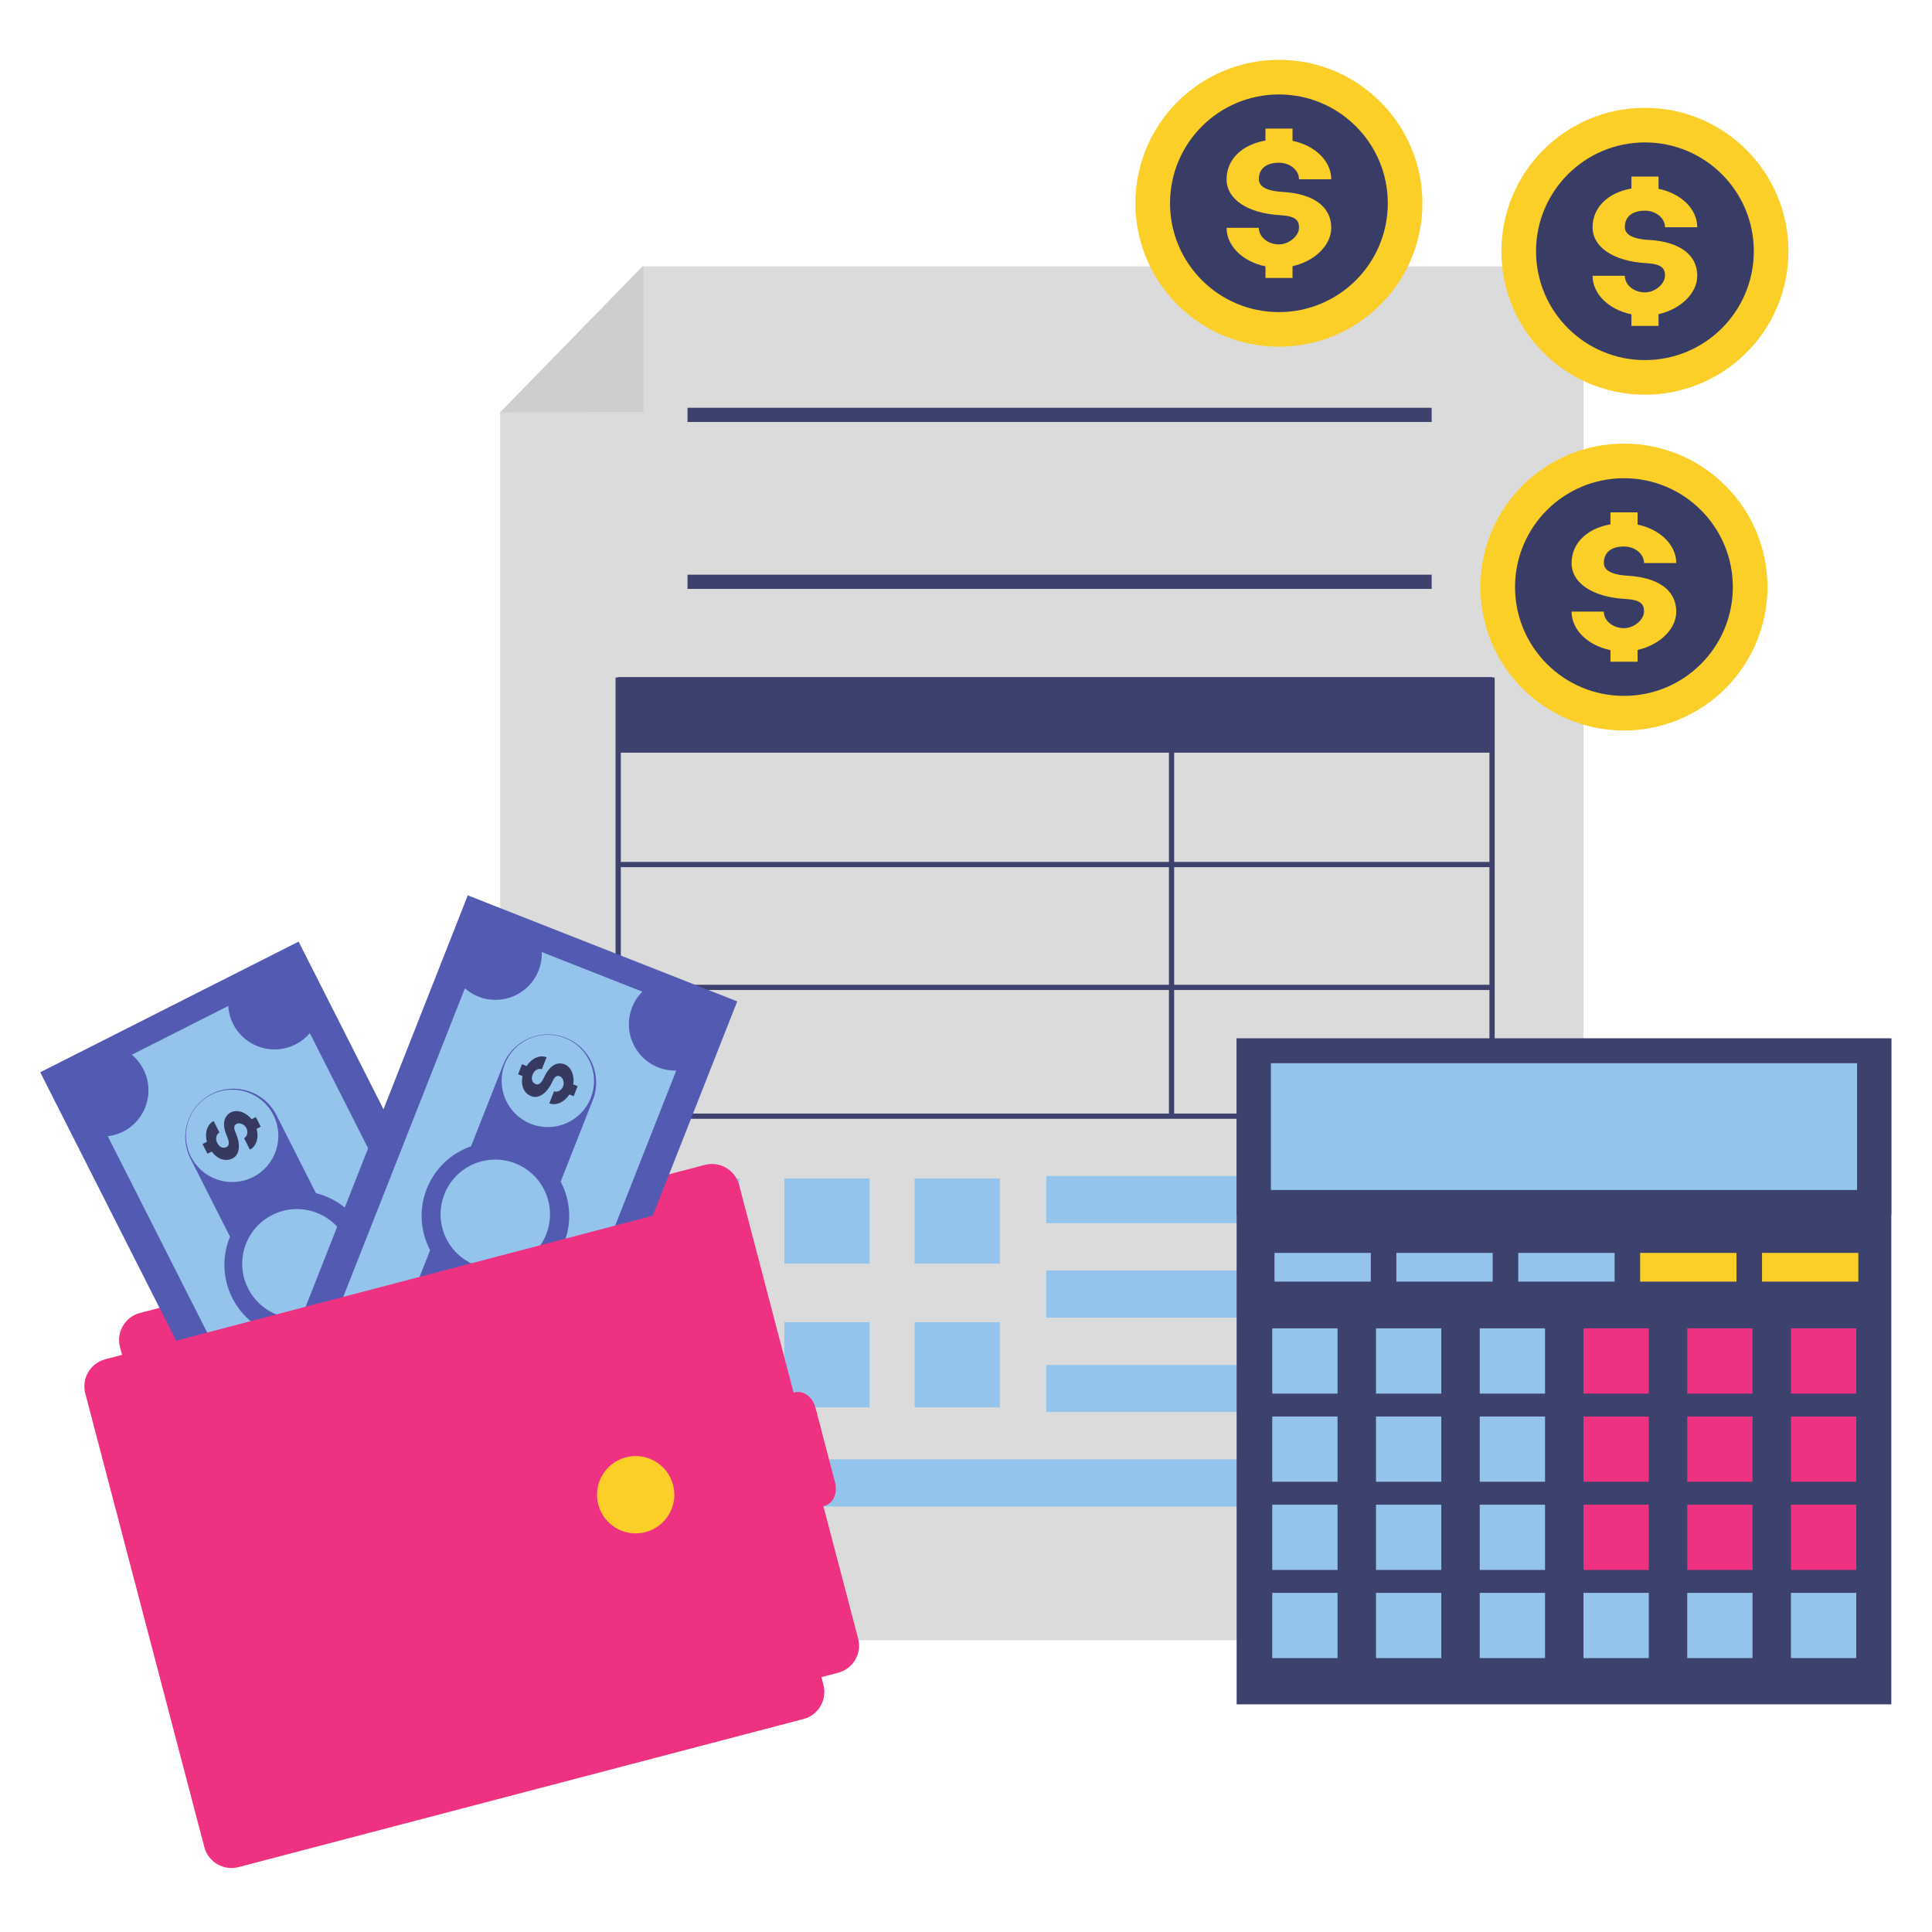 <?xml version="1.0" encoding="UTF-8"?>
<svg xmlns="http://www.w3.org/2000/svg" xmlns:xlink="http://www.w3.org/1999/xlink" width="810pt" height="810pt" viewBox="0 0 810 810" version="1.2">
<defs>
<clipPath id="clip1">
  <path d="M 16.828 394 L 233 394 L 233 662 L 16.828 662 Z M 16.828 394 "/>
</clipPath>
<clipPath id="clip2">
  <path d="M 518 435 L 792.984 435 L 792.984 715 L 518 715 Z M 518 435 "/>
</clipPath>
<clipPath id="clip3">
  <path d="M 518 435 L 792.984 435 L 792.984 510 L 518 510 Z M 518 435 "/>
</clipPath>
</defs>
<g id="surface1">
<path style=" stroke:none;fill-rule:nonzero;fill:rgb(86.269%,85.88%,85.88%);fill-opacity:1;" d="M 209.676 687.652 L 663.883 687.652 L 663.883 111.664 L 269.32 111.664 L 209.676 172.906 L 209.676 687.652 "/>
<path style=" stroke:none;fill-rule:nonzero;fill:rgb(81.18%,80.779%,80.779%);fill-opacity:1;" d="M 269.742 111.469 L 269.824 172.746 L 209.676 172.906 Z M 269.742 111.469 "/>
<path style=" stroke:none;fill-rule:nonzero;fill:rgb(23.92%,25.49%,42.749%);fill-opacity:1;" d="M 288.246 246.898 L 600.234 246.898 L 600.234 240.938 L 288.246 240.938 L 288.246 246.898 "/>
<path style=" stroke:none;fill-rule:nonzero;fill:rgb(23.92%,25.49%,42.749%);fill-opacity:1;" d="M 288.246 176.918 L 600.234 176.918 L 600.234 170.965 L 288.246 170.965 L 288.246 176.918 "/>
<path style=" stroke:none;fill-rule:nonzero;fill:rgb(23.92%,25.49%,42.749%);fill-opacity:1;" d="M 259.184 467.961 L 259.184 469.059 L 626.645 469.059 L 626.645 284.031 L 258.078 284.031 L 258.078 469.059 L 259.184 469.059 L 259.184 467.961 L 260.277 467.961 L 260.277 286.227 L 624.453 286.227 L 624.453 466.867 L 259.184 466.867 L 259.184 467.961 L 260.277 467.961 L 259.184 467.961 "/>
<path style=" stroke:none;fill-rule:nonzero;fill:rgb(23.92%,25.49%,42.749%);fill-opacity:1;" d="M 490.082 467.758 L 492.27 467.758 L 492.27 301 L 490.082 301 Z M 490.082 467.758 "/>
<path style=" stroke:none;fill-rule:nonzero;fill:rgb(23.92%,25.49%,42.749%);fill-opacity:1;" d="M 259.055 315.562 L 625.668 315.562 L 625.668 283.883 L 259.055 283.883 L 259.055 315.562 "/>
<path style=" stroke:none;fill-rule:nonzero;fill:rgb(23.92%,25.49%,42.749%);fill-opacity:1;" d="M 259.91 363.559 L 624.648 363.559 L 624.648 361.371 L 259.91 361.371 Z M 259.91 363.559 "/>
<path style=" stroke:none;fill-rule:nonzero;fill:rgb(23.92%,25.49%,42.749%);fill-opacity:1;" d="M 259.91 415.066 L 624.648 415.066 L 624.648 412.875 L 259.91 412.875 Z M 259.91 415.066 "/>
<path style=" stroke:none;fill-rule:nonzero;fill:rgb(58.04%,76.859%,92.159%);fill-opacity:1;" d="M 438.676 512.832 L 612.773 512.832 L 612.773 493.055 L 438.676 493.055 L 438.676 512.832 "/>
<path style=" stroke:none;fill-rule:nonzero;fill:rgb(58.04%,76.859%,92.159%);fill-opacity:1;" d="M 438.676 552.418 L 612.773 552.418 L 612.773 532.641 L 438.676 532.641 L 438.676 552.418 "/>
<path style=" stroke:none;fill-rule:nonzero;fill:rgb(58.04%,76.859%,92.159%);fill-opacity:1;" d="M 438.676 592.012 L 612.773 592.012 L 612.773 572.238 L 438.676 572.238 L 438.676 592.012 "/>
<path style=" stroke:none;fill-rule:nonzero;fill:rgb(58.04%,76.859%,92.159%);fill-opacity:1;" d="M 271.949 631.598 L 612.773 631.598 L 612.773 611.832 L 271.949 611.832 L 271.949 631.598 "/>
<path style=" stroke:none;fill-rule:nonzero;fill:rgb(58.04%,76.859%,92.159%);fill-opacity:1;" d="M 383.453 529.797 L 419.195 529.797 L 419.195 494.066 L 383.453 494.066 L 383.453 529.797 "/>
<path style=" stroke:none;fill-rule:nonzero;fill:rgb(58.04%,76.859%,92.159%);fill-opacity:1;" d="M 328.82 529.797 L 364.562 529.797 L 364.562 494.066 L 328.82 494.066 L 328.82 529.797 "/>
<path style=" stroke:none;fill-rule:nonzero;fill:rgb(58.04%,76.859%,92.159%);fill-opacity:1;" d="M 274.188 529.797 L 309.93 529.797 L 309.93 494.066 L 274.188 494.066 L 274.188 529.797 "/>
<path style=" stroke:none;fill-rule:nonzero;fill:rgb(58.04%,76.859%,92.159%);fill-opacity:1;" d="M 383.453 590.055 L 419.195 590.055 L 419.195 554.324 L 383.453 554.324 L 383.453 590.055 "/>
<path style=" stroke:none;fill-rule:nonzero;fill:rgb(58.04%,76.859%,92.159%);fill-opacity:1;" d="M 328.82 590.055 L 364.562 590.055 L 364.562 554.324 L 328.82 554.324 L 328.82 590.055 "/>
<path style=" stroke:none;fill-rule:nonzero;fill:rgb(58.04%,76.859%,92.159%);fill-opacity:1;" d="M 274.188 590.055 L 309.93 590.055 L 309.93 554.324 L 274.188 554.324 L 274.188 590.055 "/>
<path style=" stroke:none;fill-rule:nonzero;fill:rgb(93.729%,19.22%,50.589%);fill-opacity:1;" d="M 359.781 686.977 C 361.422 693.242 357.668 699.656 351.406 701.305 L 114.562 763.387 C 108.293 765.027 101.875 761.281 100.234 755.016 L 50.309 564.797 C 48.664 558.531 52.41 552.117 58.691 550.469 L 295.523 488.387 C 301.797 486.746 308.211 490.492 309.863 496.75 L 359.781 686.977 "/>
<g clip-path="url(#clip1)" clip-rule="nonzero">
<path style=" stroke:none;fill-rule:nonzero;fill:rgb(32.549%,35.289%,69.8%);fill-opacity:1;" d="M 125.188 394.777 L 232.543 606.777 L 124.211 661.559 L 16.867 449.555 L 125.188 394.777 "/>
</g>
<path style=" stroke:none;fill-rule:nonzero;fill:rgb(58.04%,76.859%,92.159%);fill-opacity:1;" d="M 60.152 448.348 C 64.996 457.918 61.172 469.598 51.605 474.445 C 49.527 475.488 47.363 476.102 45.184 476.367 L 118.668 621.492 C 120.133 619.98 121.859 618.652 123.863 617.645 C 133.434 612.805 145.113 616.637 149.965 626.203 C 151.453 629.152 152.109 632.316 152.035 635.422 L 193.754 614.32 C 191.207 612.539 189.051 610.148 187.562 607.188 C 182.711 597.621 186.543 585.941 196.117 581.102 C 198.57 579.863 201.164 579.195 203.766 579.051 L 129.895 433.148 C 128.258 435.062 126.25 436.688 123.852 437.895 C 114.289 442.73 102.602 438.902 97.762 429.336 C 96.52 426.898 95.852 424.316 95.707 421.75 L 55.262 442.211 C 57.238 443.852 58.922 445.914 60.152 448.348 "/>
<path style=" stroke:none;fill-rule:nonzero;fill:rgb(32.549%,35.289%,69.8%);fill-opacity:1;" d="M 79.855 485.738 L 96.426 518.477 C 93.125 526.504 93.176 535.855 97.41 544.211 C 101.645 552.562 109.148 558.148 117.574 560.25 L 134.152 592.988 C 139.184 602.93 151.34 606.906 161.289 601.871 C 171.238 596.844 175.234 584.703 170.188 574.75 L 153.617 542.023 C 156.918 533.992 156.859 524.633 152.633 516.277 C 148.406 507.926 140.895 502.34 132.461 500.246 L 115.891 467.508 C 110.852 457.574 98.703 453.59 88.742 458.625 C 78.812 463.652 74.824 475.793 79.855 485.738 "/>
<path style=" stroke:none;fill-rule:nonzero;fill:rgb(58.04%,76.859%,92.159%);fill-opacity:1;" d="M 114.125 509.387 C 125.426 503.66 139.219 508.191 144.949 519.484 C 150.672 530.777 146.148 544.57 134.84 550.281 C 123.535 556 109.738 551.484 104.023 540.184 C 98.293 528.891 102.824 515.105 114.125 509.387 "/>
<path style=" stroke:none;fill-rule:nonzero;fill:rgb(58.04%,76.859%,92.159%);fill-opacity:1;" d="M 88.59 458.941 C 98.129 454.113 109.789 457.934 114.613 467.469 C 119.449 477.008 115.625 488.652 106.086 493.484 C 96.527 498.316 84.887 494.492 80.051 484.953 C 75.219 475.41 79.043 463.773 88.59 458.941 "/>
<path style=" stroke:none;fill-rule:nonzero;fill:rgb(21.179%,22.35%,37.65%);fill-opacity:1;" d="M 95.133 476.324 C 95.879 478 96.461 480.137 95.059 480.848 C 93.484 481.652 92.02 481.012 91.055 479.102 C 90.207 477.438 90.645 475.531 92.012 474.836 L 89.574 470.016 C 86.82 471.41 85.742 475.043 86.734 478.727 L 84.91 479.641 L 86.965 483.695 L 88.754 482.789 C 91.141 485.984 94.52 487.176 97.496 485.668 C 100.48 484.156 101.004 479.941 98.805 474.93 C 97.754 472.52 98.172 471.727 99.273 471.16 C 100.387 470.598 102.457 471.297 103.277 472.914 C 104.117 474.582 103.691 476.488 102.328 477.172 L 104.758 481.992 C 107.523 480.598 108.602 476.949 107.59 473.262 L 109.32 472.391 L 107.273 468.34 L 105.512 469.227 C 103.141 466.34 99.488 465.004 96.836 466.348 C 93.68 467.945 93.062 471.578 95.133 476.324 "/>
<path style=" stroke:none;fill-rule:nonzero;fill:rgb(58.04%,76.859%,92.159%);fill-opacity:1;" d="M 143.324 567.422 C 152.863 562.594 164.516 566.414 169.348 575.949 C 174.172 585.496 170.348 597.133 160.812 601.965 C 151.262 606.797 139.621 602.973 134.777 593.434 C 129.953 583.898 133.77 572.254 143.324 567.422 "/>
<path style=" stroke:none;fill-rule:nonzero;fill:rgb(21.179%,22.35%,37.65%);fill-opacity:1;" d="M 149.879 584.797 C 150.605 586.48 151.195 588.617 149.785 589.328 C 148.211 590.125 146.746 589.492 145.781 587.574 C 144.949 585.926 145.367 584.012 146.738 583.316 L 144.301 578.496 C 141.547 579.898 140.477 583.523 141.477 587.199 L 139.645 588.133 L 141.699 592.184 L 143.488 591.27 C 145.875 594.477 149.246 595.656 152.23 594.148 C 155.223 592.637 155.738 588.43 153.539 583.41 C 152.477 580.992 152.898 580.195 154.008 579.641 C 155.129 579.078 157.191 579.777 158.012 581.402 C 158.859 583.051 158.426 584.969 157.047 585.66 L 159.492 590.473 C 162.258 589.078 163.324 585.438 162.316 581.754 L 164.043 580.871 L 162 576.828 L 160.246 577.719 C 157.875 574.82 154.215 573.492 151.57 574.828 C 148.406 576.426 147.797 580.059 149.879 584.797 "/>
<path style=" stroke:none;fill-rule:nonzero;fill:rgb(32.549%,35.289%,69.8%);fill-opacity:1;" d="M 309.086 419.836 L 221.969 640.918 L 109.004 596.449 L 196.125 375.375 L 309.086 419.836 "/>
<path style=" stroke:none;fill-rule:nonzero;fill:rgb(58.04%,76.859%,92.159%);fill-opacity:1;" d="M 225.801 406.898 C 221.875 416.867 210.59 421.777 200.609 417.852 C 198.453 416.996 196.543 415.793 194.91 414.348 L 135.266 565.68 C 137.379 565.758 139.516 566.184 141.598 566.996 C 151.578 570.93 156.473 582.188 152.547 592.176 C 151.34 595.246 149.406 597.844 147.047 599.844 L 190.539 616.969 C 190.188 613.891 190.547 610.684 191.754 607.598 C 195.68 597.629 206.973 592.723 216.949 596.656 C 219.516 597.664 221.73 599.152 223.57 601 L 283.516 448.855 C 281 448.906 278.449 448.484 275.961 447.504 C 265.984 443.57 261.082 432.301 265.008 422.332 C 266.02 419.785 267.5 417.578 269.312 415.758 L 227.137 399.152 C 227.223 401.719 226.812 404.352 225.801 406.898 "/>
<path style=" stroke:none;fill-rule:nonzero;fill:rgb(32.549%,35.289%,69.8%);fill-opacity:1;" d="M 210.941 446.461 L 197.492 480.59 C 189.289 483.453 182.344 489.715 178.906 498.426 C 175.48 507.137 176.297 516.465 180.332 524.152 L 166.875 558.285 C 162.785 568.656 167.895 580.375 178.262 584.453 C 188.641 588.543 200.367 583.445 204.449 573.074 L 217.906 538.945 C 226.109 536.07 233.066 529.812 236.496 521.09 C 239.926 512.379 239.113 503.07 235.066 495.383 L 248.523 461.242 C 252.613 450.871 247.508 439.16 237.121 435.07 C 226.762 430.984 215.031 436.082 210.941 446.461 "/>
<path style=" stroke:none;fill-rule:nonzero;fill:rgb(58.04%,76.859%,92.159%);fill-opacity:1;" d="M 216.059 487.766 C 227.848 492.406 233.629 505.703 228.992 517.492 C 224.348 529.273 211.035 535.062 199.258 530.418 C 187.461 525.777 181.676 512.473 186.312 500.691 C 190.949 488.91 204.262 483.121 216.059 487.766 "/>
<path style=" stroke:none;fill-rule:nonzero;fill:rgb(58.04%,76.859%,92.159%);fill-opacity:1;" d="M 236.785 435.164 C 246.746 439.082 251.629 450.316 247.711 460.258 C 243.785 470.211 232.535 475.102 222.594 471.188 C 212.637 467.262 207.75 456.027 211.66 446.074 C 215.586 436.133 226.828 431.242 236.785 435.164 "/>
<path style=" stroke:none;fill-rule:nonzero;fill:rgb(21.179%,22.35%,37.65%);fill-opacity:1;" d="M 228.156 451.605 C 227.375 453.273 226.172 455.129 224.707 454.555 C 223.055 453.914 222.57 452.395 223.355 450.402 C 224.039 448.676 225.75 447.727 227.18 448.289 L 229.156 443.262 C 226.281 442.125 222.859 443.742 220.762 446.93 L 218.863 446.176 L 217.203 450.41 L 219.07 451.137 C 218.266 455.043 219.617 458.359 222.723 459.582 C 225.844 460.805 229.344 458.387 231.621 453.418 C 232.723 451.027 233.605 450.812 234.75 451.266 C 235.922 451.727 236.77 453.734 236.102 455.422 C 235.426 457.148 233.715 458.105 232.285 457.531 L 230.301 462.566 C 233.176 463.695 236.625 462.07 238.711 458.867 L 240.508 459.582 L 242.176 455.359 L 240.344 454.633 C 240.938 450.949 239.5 447.324 236.734 446.238 C 233.441 444.945 230.32 446.906 228.156 451.605 "/>
<path style=" stroke:none;fill-rule:nonzero;fill:rgb(58.04%,76.859%,92.159%);fill-opacity:1;" d="M 192.078 548.145 C 202.027 552.059 206.914 563.293 202.996 573.238 C 199.078 583.188 187.836 588.07 177.879 584.164 C 167.918 580.246 163.043 569.004 166.953 559.055 C 170.879 549.109 182.121 544.227 192.078 548.145 "/>
<path style=" stroke:none;fill-rule:nonzero;fill:rgb(21.179%,22.35%,37.65%);fill-opacity:1;" d="M 183.445 564.586 C 182.688 566.242 181.461 568.105 180 567.535 C 178.355 566.883 177.859 565.371 178.648 563.379 C 179.332 561.652 181.043 560.703 182.473 561.258 L 184.449 556.23 C 181.574 555.113 178.152 556.719 176.062 559.906 L 174.148 559.164 L 172.488 563.387 L 174.363 564.113 C 173.559 568.023 174.918 571.332 178.023 572.562 C 181.137 573.785 184.629 571.375 186.91 566.398 C 188.016 563.996 188.906 563.789 190.043 564.242 C 191.215 564.703 192.062 566.715 191.395 568.398 C 190.719 570.125 189 571.074 187.57 570.508 L 185.594 575.535 C 188.469 576.676 191.918 575.051 193.996 571.844 L 195.809 572.562 L 197.477 568.34 L 195.629 567.609 C 196.219 563.926 194.781 560.309 192.02 559.215 C 188.734 557.926 185.602 559.883 183.445 564.586 "/>
<path style=" stroke:none;fill-rule:nonzero;fill:rgb(93.729%,19.22%,50.589%);fill-opacity:1;" d="M 345.219 706.395 C 346.871 712.66 343.125 719.07 336.836 720.715 L 100.012 782.793 C 93.75 784.438 87.324 780.691 85.672 774.426 L 35.754 584.199 C 34.113 577.941 37.859 571.527 44.129 569.879 L 280.973 507.797 C 287.234 506.156 293.66 509.898 295.301 516.168 L 345.219 706.395 "/>
<path style=" stroke:none;fill-rule:nonzero;fill:rgb(93.729%,19.22%,50.589%);fill-opacity:1;" d="M 350.105 621.5 C 351.277 625.98 349.316 630.375 345.715 631.316 L 252.777 655.684 C 249.176 656.625 245.309 653.758 244.125 649.289 L 235.906 617.945 C 234.727 613.465 236.691 609.07 240.293 608.129 L 333.234 583.762 C 336.836 582.82 340.711 585.688 341.891 590.164 L 350.105 621.5 "/>
<path style=" stroke:none;fill-rule:nonzero;fill:rgb(98.43%,80.779%,15.689%);fill-opacity:1;" d="M 282.195 622.562 C 284.465 631.215 279.277 640.07 270.613 642.344 C 261.957 644.613 253.102 639.438 250.824 630.777 C 248.566 622.125 253.734 613.27 262.391 610.992 C 271.066 608.727 279.914 613.91 282.195 622.562 "/>
<g clip-path="url(#clip2)" clip-rule="nonzero">
<path style=" stroke:none;fill-rule:nonzero;fill:rgb(23.92%,25.49%,42.749%);fill-opacity:1;" d="M 518.465 714.539 L 792.941 714.539 L 792.941 435.363 L 518.465 435.363 L 518.465 714.539 "/>
</g>
<path style=" stroke:none;fill-rule:nonzero;fill:rgb(98.43%,80.779%,15.689%);fill-opacity:1;" d="M 738.73 537.32 L 779.125 537.32 L 779.125 525.281 L 738.73 525.281 L 738.73 537.32 "/>
<path style=" stroke:none;fill-rule:nonzero;fill:rgb(98.43%,80.779%,15.689%);fill-opacity:1;" d="M 687.629 537.32 L 728.02 537.32 L 728.02 525.281 L 687.629 525.281 L 687.629 537.32 "/>
<path style=" stroke:none;fill-rule:nonzero;fill:rgb(58.04%,76.859%,92.159%);fill-opacity:1;" d="M 636.531 537.32 L 676.93 537.32 L 676.93 525.281 L 636.531 525.281 L 636.531 537.32 "/>
<path style=" stroke:none;fill-rule:nonzero;fill:rgb(58.04%,76.859%,92.159%);fill-opacity:1;" d="M 585.434 537.32 L 625.82 537.32 L 625.82 525.281 L 585.434 525.281 L 585.434 537.32 "/>
<path style=" stroke:none;fill-rule:nonzero;fill:rgb(58.04%,76.859%,92.159%);fill-opacity:1;" d="M 534.336 537.32 L 574.723 537.32 L 574.723 525.281 L 534.336 525.281 L 534.336 537.32 "/>
<path style=" stroke:none;fill-rule:nonzero;fill:rgb(93.729%,19.22%,50.589%);fill-opacity:1;" d="M 750.867 584.273 L 778.246 584.273 L 778.246 556.914 L 750.867 556.914 L 750.867 584.273 "/>
<path style=" stroke:none;fill-rule:nonzero;fill:rgb(93.729%,19.22%,50.589%);fill-opacity:1;" d="M 707.383 584.273 L 734.75 584.273 L 734.75 556.914 L 707.383 556.914 L 707.383 584.273 "/>
<path style=" stroke:none;fill-rule:nonzero;fill:rgb(93.729%,19.22%,50.589%);fill-opacity:1;" d="M 663.883 584.273 L 691.258 584.273 L 691.258 556.914 L 663.883 556.914 L 663.883 584.273 "/>
<path style=" stroke:none;fill-rule:nonzero;fill:rgb(58.04%,76.859%,92.159%);fill-opacity:1;" d="M 620.391 584.273 L 647.766 584.273 L 647.766 556.914 L 620.391 556.914 L 620.391 584.273 "/>
<path style=" stroke:none;fill-rule:nonzero;fill:rgb(58.04%,76.859%,92.159%);fill-opacity:1;" d="M 576.895 584.273 L 604.273 584.273 L 604.273 556.914 L 576.895 556.914 L 576.895 584.273 "/>
<path style=" stroke:none;fill-rule:nonzero;fill:rgb(58.04%,76.859%,92.159%);fill-opacity:1;" d="M 533.402 584.273 L 560.77 584.273 L 560.77 556.914 L 533.402 556.914 L 533.402 584.273 "/>
<path style=" stroke:none;fill-rule:nonzero;fill:rgb(93.729%,19.22%,50.589%);fill-opacity:1;" d="M 750.867 621.234 L 778.246 621.234 L 778.246 593.875 L 750.867 593.875 L 750.867 621.234 "/>
<path style=" stroke:none;fill-rule:nonzero;fill:rgb(93.729%,19.22%,50.589%);fill-opacity:1;" d="M 707.383 621.234 L 734.75 621.234 L 734.75 593.875 L 707.383 593.875 L 707.383 621.234 "/>
<path style=" stroke:none;fill-rule:nonzero;fill:rgb(93.729%,19.22%,50.589%);fill-opacity:1;" d="M 663.883 621.234 L 691.258 621.234 L 691.258 593.875 L 663.883 593.875 L 663.883 621.234 "/>
<path style=" stroke:none;fill-rule:nonzero;fill:rgb(58.04%,76.859%,92.159%);fill-opacity:1;" d="M 620.391 621.234 L 647.766 621.234 L 647.766 593.875 L 620.391 593.875 L 620.391 621.234 "/>
<path style=" stroke:none;fill-rule:nonzero;fill:rgb(58.04%,76.859%,92.159%);fill-opacity:1;" d="M 576.895 621.234 L 604.273 621.234 L 604.273 593.875 L 576.895 593.875 L 576.895 621.234 "/>
<path style=" stroke:none;fill-rule:nonzero;fill:rgb(58.04%,76.859%,92.159%);fill-opacity:1;" d="M 533.402 621.234 L 560.77 621.234 L 560.77 593.875 L 533.402 593.875 L 533.402 621.234 "/>
<path style=" stroke:none;fill-rule:nonzero;fill:rgb(93.729%,19.22%,50.589%);fill-opacity:1;" d="M 750.867 658.207 L 778.246 658.207 L 778.246 630.848 L 750.867 630.848 L 750.867 658.207 "/>
<path style=" stroke:none;fill-rule:nonzero;fill:rgb(93.729%,19.22%,50.589%);fill-opacity:1;" d="M 707.383 658.207 L 734.75 658.207 L 734.75 630.848 L 707.383 630.848 L 707.383 658.207 "/>
<path style=" stroke:none;fill-rule:nonzero;fill:rgb(93.729%,19.22%,50.589%);fill-opacity:1;" d="M 663.883 658.207 L 691.258 658.207 L 691.258 630.848 L 663.883 630.848 L 663.883 658.207 "/>
<path style=" stroke:none;fill-rule:nonzero;fill:rgb(58.04%,76.859%,92.159%);fill-opacity:1;" d="M 620.391 658.207 L 647.766 658.207 L 647.766 630.848 L 620.391 630.848 L 620.391 658.207 "/>
<path style=" stroke:none;fill-rule:nonzero;fill:rgb(58.04%,76.859%,92.159%);fill-opacity:1;" d="M 576.895 658.207 L 604.273 658.207 L 604.273 630.848 L 576.895 630.848 L 576.895 658.207 "/>
<path style=" stroke:none;fill-rule:nonzero;fill:rgb(58.04%,76.859%,92.159%);fill-opacity:1;" d="M 533.402 658.207 L 560.77 658.207 L 560.77 630.848 L 533.402 630.848 L 533.402 658.207 "/>
<path style=" stroke:none;fill-rule:nonzero;fill:rgb(58.04%,76.859%,92.159%);fill-opacity:1;" d="M 750.867 695.168 L 778.246 695.168 L 778.246 667.809 L 750.867 667.809 L 750.867 695.168 "/>
<path style=" stroke:none;fill-rule:nonzero;fill:rgb(58.04%,76.859%,92.159%);fill-opacity:1;" d="M 707.383 695.168 L 734.75 695.168 L 734.75 667.809 L 707.383 667.809 L 707.383 695.168 "/>
<path style=" stroke:none;fill-rule:nonzero;fill:rgb(58.04%,76.859%,92.159%);fill-opacity:1;" d="M 663.883 695.168 L 691.258 695.168 L 691.258 667.809 L 663.883 667.809 L 663.883 695.168 "/>
<path style=" stroke:none;fill-rule:nonzero;fill:rgb(58.04%,76.859%,92.159%);fill-opacity:1;" d="M 620.391 695.168 L 647.766 695.168 L 647.766 667.809 L 620.391 667.809 L 620.391 695.168 "/>
<path style=" stroke:none;fill-rule:nonzero;fill:rgb(58.04%,76.859%,92.159%);fill-opacity:1;" d="M 576.895 695.168 L 604.273 695.168 L 604.273 667.809 L 576.895 667.809 L 576.895 695.168 "/>
<path style=" stroke:none;fill-rule:nonzero;fill:rgb(58.04%,76.859%,92.159%);fill-opacity:1;" d="M 533.402 695.168 L 560.77 695.168 L 560.77 667.809 L 533.402 667.809 L 533.402 695.168 "/>
<g clip-path="url(#clip3)" clip-rule="nonzero">
<path style=" stroke:none;fill-rule:nonzero;fill:rgb(23.92%,25.49%,42.749%);fill-opacity:1;" d="M 518.465 509.293 L 518.465 435.363 L 792.941 435.363 L 792.941 509.293 L 518.465 509.293 "/>
</g>
<path style=" stroke:none;fill-rule:nonzero;fill:rgb(58.04%,76.859%,92.159%);fill-opacity:1;" d="M 532.82 498.906 L 532.82 445.75 L 778.586 445.75 L 778.586 498.906 L 532.82 498.906 "/>
<path style=" stroke:none;fill-rule:nonzero;fill:rgb(98.43%,80.779%,15.689%);fill-opacity:1;" d="M 749.816 105.336 C 749.816 138.555 722.867 165.469 689.641 165.469 C 656.406 165.469 629.473 138.555 629.473 105.336 C 629.473 72.121 656.406 45.199 689.641 45.199 C 722.867 45.199 749.816 72.121 749.816 105.336 "/>
<path style=" stroke:none;fill-rule:nonzero;fill:rgb(22.35%,23.92%,39.999%);fill-opacity:1;" d="M 735.297 105.336 C 735.297 130.535 714.859 150.969 689.641 150.969 C 664.438 150.969 643.992 130.535 643.992 105.336 C 643.992 80.133 664.438 59.707 689.641 59.707 C 714.859 59.707 735.297 80.133 735.297 105.336 "/>
<path style=" stroke:none;fill-rule:nonzero;fill:rgb(98.43%,80.779%,15.689%);fill-opacity:1;" d="M 691.223 100.582 C 686.664 100.336 681.215 99.207 681.215 95.281 C 681.215 90.871 684.285 88.332 689.641 88.332 C 694.285 88.332 698.066 91.453 698.066 95.281 L 711.586 95.281 C 711.586 87.57 704.68 81.062 695.348 79.148 L 695.348 74.027 L 683.984 74.027 L 683.984 79.039 C 674.172 80.746 667.699 86.957 667.699 95.281 C 667.699 103.66 676.535 109.562 690.18 110.32 C 696.785 110.691 698.066 112.547 698.066 115.621 C 698.066 118.754 694.184 122.574 689.641 122.574 C 684.996 122.574 681.215 119.453 681.215 115.621 L 667.699 115.621 C 667.699 123.352 674.629 129.875 683.984 131.773 L 683.984 136.637 L 695.348 136.637 L 695.348 131.715 C 704.477 129.688 711.586 123.035 711.586 115.621 C 711.586 106.789 704.16 101.309 691.223 100.582 "/>
<path style=" stroke:none;fill-rule:nonzero;fill:rgb(98.43%,80.779%,15.689%);fill-opacity:1;" d="M 741.012 246.129 C 741.012 279.336 714.074 306.258 680.848 306.258 C 647.609 306.258 620.672 279.336 620.672 246.129 C 620.672 212.91 647.609 185.988 680.848 185.988 C 714.074 185.988 741.012 212.91 741.012 246.129 "/>
<path style=" stroke:none;fill-rule:nonzero;fill:rgb(22.35%,23.92%,39.999%);fill-opacity:1;" d="M 726.496 246.121 C 726.496 271.324 706.059 291.75 680.848 291.75 C 655.637 291.75 635.188 271.324 635.188 246.121 C 635.188 220.922 655.637 200.496 680.848 200.496 C 706.059 200.496 726.496 220.922 726.496 246.121 "/>
<path style=" stroke:none;fill-rule:nonzero;fill:rgb(98.43%,80.779%,15.689%);fill-opacity:1;" d="M 682.422 241.375 C 677.859 241.117 672.41 239.988 672.41 236.074 C 672.41 231.652 675.484 229.121 680.848 229.121 C 685.492 229.121 689.266 232.242 689.266 236.074 L 702.781 236.074 C 702.781 228.363 695.887 221.855 686.551 219.93 L 686.551 214.82 L 675.191 214.82 L 675.191 219.828 C 665.379 221.539 658.895 227.738 658.895 236.074 C 658.895 244.453 667.723 250.352 681.387 251.113 C 687.988 251.48 689.266 253.336 689.266 256.414 C 689.266 259.543 685.379 263.355 680.848 263.355 C 676.191 263.355 672.41 260.242 672.41 256.414 L 658.895 256.414 C 658.895 264.141 665.824 270.668 675.191 272.562 L 675.191 277.43 L 686.551 277.43 L 686.551 272.496 C 695.672 270.469 702.781 263.828 702.781 256.414 C 702.781 247.574 695.355 242.094 682.422 241.375 "/>
<path style=" stroke:none;fill-rule:nonzero;fill:rgb(98.43%,80.779%,15.689%);fill-opacity:1;" d="M 596.359 85.219 C 596.359 118.438 569.426 145.352 536.191 145.352 C 502.965 145.352 476.023 118.438 476.023 85.219 C 476.023 52.012 502.965 25.09 536.191 25.09 C 569.426 25.09 596.359 52.012 596.359 85.219 "/>
<path style=" stroke:none;fill-rule:nonzero;fill:rgb(22.35%,23.92%,39.999%);fill-opacity:1;" d="M 581.84 85.219 C 581.84 110.418 561.402 130.852 536.191 130.852 C 510.98 130.852 490.543 110.418 490.543 85.219 C 490.543 60.023 510.98 39.598 536.191 39.598 C 561.402 39.598 581.84 60.023 581.84 85.219 "/>
<path style=" stroke:none;fill-rule:nonzero;fill:rgb(98.43%,80.779%,15.689%);fill-opacity:1;" d="M 537.773 80.473 C 533.215 80.219 527.766 79.098 527.766 75.172 C 527.766 70.754 530.836 68.223 536.191 68.223 C 540.836 68.223 544.617 71.344 544.617 75.172 L 558.137 75.172 C 558.137 67.453 551.23 60.953 541.898 59.039 L 541.898 53.918 L 530.547 53.918 L 530.547 58.93 C 520.723 60.629 514.25 66.836 514.25 75.172 C 514.25 83.551 523.078 89.441 536.738 90.211 C 543.336 90.582 544.617 92.438 544.617 95.512 C 544.617 98.645 540.734 102.457 536.191 102.457 C 531.547 102.457 527.766 99.344 527.766 95.512 L 514.25 95.512 C 514.25 103.242 521.176 109.758 530.547 111.664 L 530.547 116.527 L 541.898 116.527 L 541.898 111.598 C 551.027 109.57 558.137 102.926 558.137 95.512 C 558.137 86.672 550.711 81.199 537.773 80.473 "/>
</g>
</svg>
